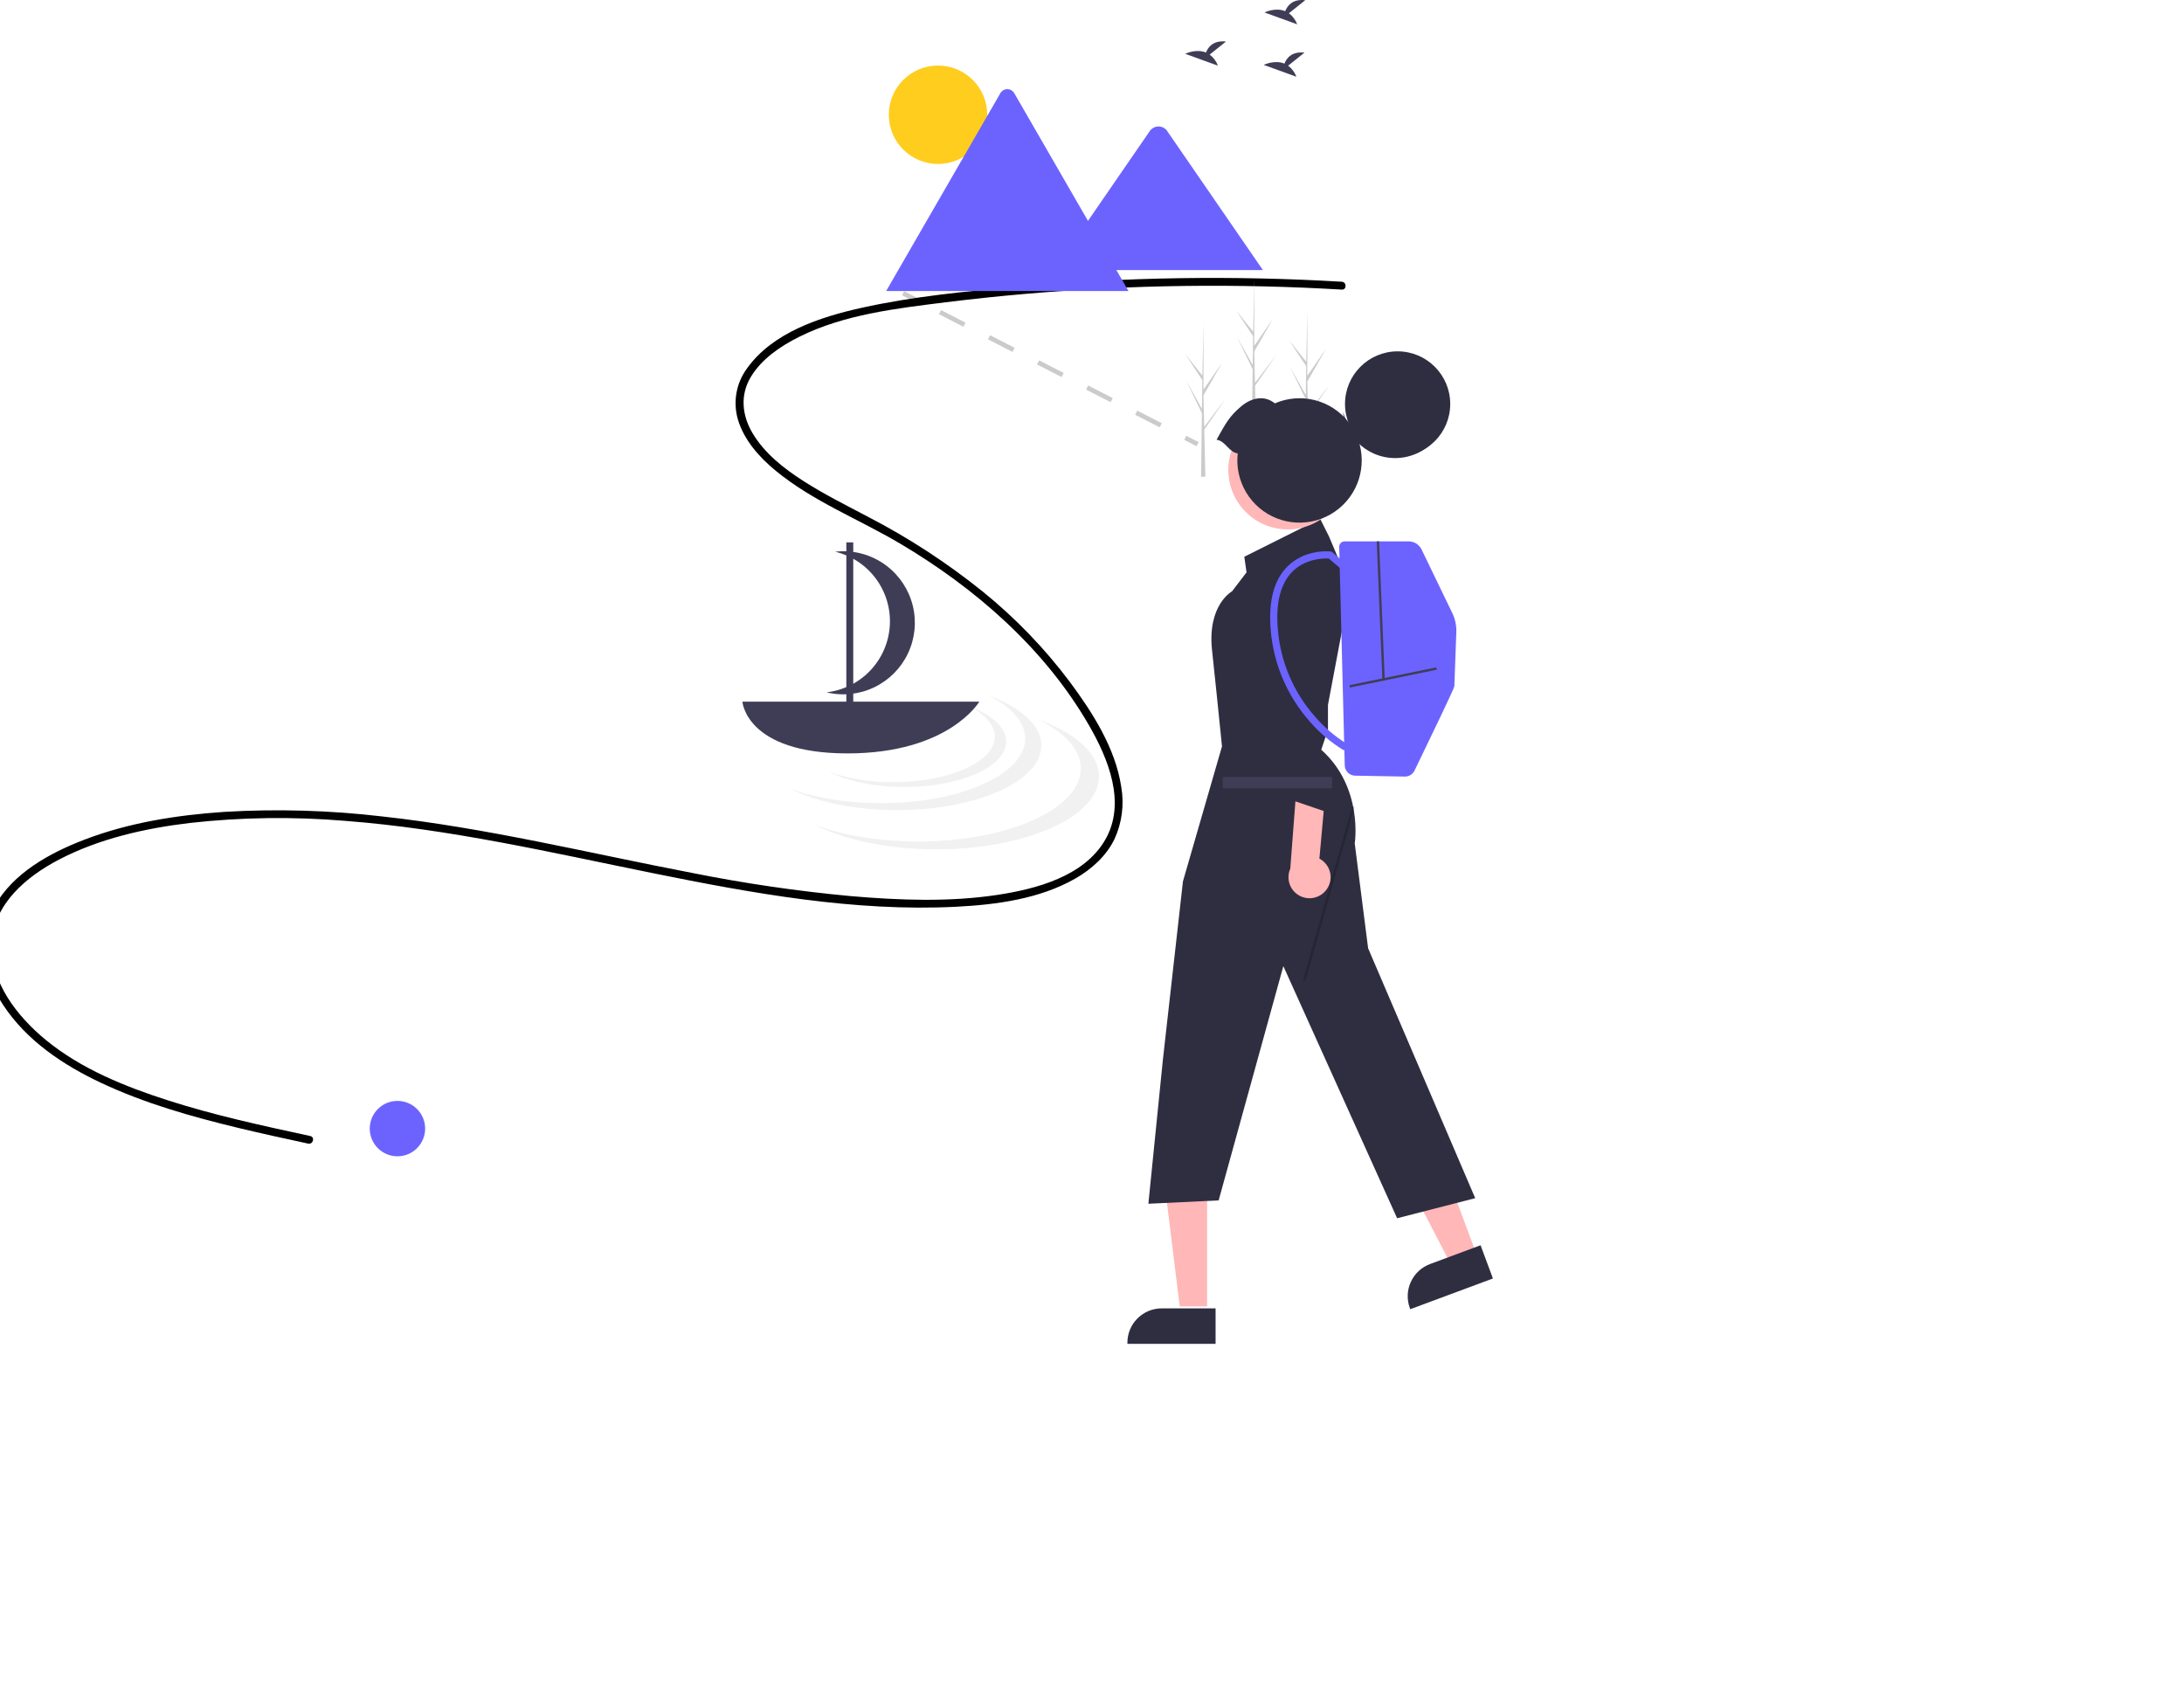 <svg width="833" height="646" viewBox="0 0 833 646" fill="none" xmlns="http://www.w3.org/2000/svg">
<g id="adventure-frame" clip-path="url(#clip0_1_2)">
<path id="sun" d="M357.768 62.537C368.134 62.537 376.537 54.134 376.537 43.769C376.537 33.403 368.134 25 357.768 25C347.403 25 339 33.403 339 43.769C339 54.134 347.403 62.537 357.768 62.537Z" fill="#FFCD1E"/>
<path id="Vector" d="M442.314 162.978L432.959 158.184L433.762 156.617L443.117 161.411L442.314 162.978ZM423.603 153.39L414.247 148.596L415.05 147.029L424.406 151.823L423.603 153.39ZM404.892 143.802L395.536 139.008L396.339 137.441L405.695 142.235L404.892 143.802ZM386.181 134.214L376.825 129.42L377.628 127.853L386.984 132.647L386.181 134.214ZM367.469 124.626L358.114 119.832L358.917 118.265L368.272 123.059L367.469 124.626Z" fill="#CBCBCB"/>
<path id="Vector_2" d="M344.861 111.062L344.058 112.629L348.758 115.038L349.561 113.471L344.861 111.062Z" fill="#CBCBCB"/>
<path id="Vector_3" d="M452.473 166.205L451.67 167.772L456.37 170.181L457.173 168.614L452.473 166.205Z" fill="#CBCBCB"/>
<path id="Vector_4" d="M511.769 107.451C470.529 105.013 429.164 105.648 388.018 109.353C368.187 111.146 348.04 113.082 328.574 117.408C312.896 120.892 294.699 126.781 284.93 140.498C282.884 143.262 281.506 146.461 280.902 149.847C280.298 153.232 280.486 156.711 281.45 160.012C283.779 167.831 289.573 174.34 295.744 179.438C309.947 191.171 327.569 197.999 343.31 207.32C372.05 224.34 398.353 247.28 415.236 276.421C422.665 289.245 429.732 306.295 421.459 320.425C413.355 334.268 395.264 339.037 380.51 341.286C362.017 344.105 342.969 343.34 324.399 341.762C304.041 339.863 283.796 336.898 263.748 332.878C224.473 325.337 185.556 315.744 145.735 311.381C125.769 309.033 105.634 308.451 85.566 309.641C67.441 310.864 49.162 313.731 32.135 320.266C19.015 325.302 5.029 332.921 -2.058 345.628C-8.89 357.877 -6.225 372.002 1.214 383.303C10.164 396.9 24.121 406.218 38.632 413.029C55.153 420.783 72.825 425.809 90.519 430.084C99.493 432.252 108.515 434.211 117.538 436.161C119.421 436.568 120.225 433.676 118.336 433.268C100.14 429.336 81.891 425.392 64.147 419.7C47.726 414.433 30.922 407.685 17.475 396.625C6.596 387.678 -3.747 374.609 -3.105 359.75C-2.457 344.77 10.111 334.311 22.429 327.874C37.824 319.829 55.314 315.91 72.453 313.861C92.076 311.675 111.867 311.406 131.543 313.058C171.27 316.081 210.109 325.13 249.059 333.023C286.899 340.692 325.92 347.792 364.698 345.825C380.068 345.046 396.537 342.843 410.109 335.085C416.322 331.533 421.925 326.524 425.083 320.005C427.928 313.802 428.828 306.884 427.664 300.16C425.463 285.39 416.69 271.694 407.937 259.93C398.342 247.17 387.212 235.64 374.798 225.602C361.173 214.637 346.483 205.067 330.948 197.036C322.71 192.699 314.355 188.528 306.504 183.504C298.976 178.688 291.55 172.892 286.953 165.072C282.977 158.309 282.248 150.59 286.389 143.73C290.578 136.792 297.794 131.954 304.911 128.418C322.057 119.898 341.991 117.618 360.75 115.281C401.03 110.281 441.623 108.257 482.201 109.226C492.064 109.458 501.92 109.866 511.769 110.451C513.698 110.564 513.691 107.564 511.769 107.451V107.451Z" fill="black"/>
<path id="Path 65" d="M481.679 103H402.045L417.476 80.586L418.586 78.971L438.694 49.761C439.05 49.314 439.495 48.947 440.002 48.684C440.509 48.42 441.065 48.267 441.635 48.233C442.206 48.199 442.776 48.285 443.311 48.486C443.845 48.687 444.332 48.998 444.738 49.4C444.842 49.514 444.939 49.635 445.027 49.761L481.679 103Z" fill="#6C63FF"/>
<g id="Path 63" filter="url(#filter0_dd_1_2)">
<path d="M430.417 102.999H338.344C338.229 103.001 338.114 102.992 338 102.972L381.547 27.548C381.813 27.078 382.199 26.687 382.665 26.415C383.131 26.143 383.661 26 384.201 26C384.741 26 385.271 26.143 385.737 26.415C386.203 26.687 386.589 27.078 386.854 27.548L416.078 78.162L417.478 80.583L430.417 102.999Z" fill="#6C63FF"/>
</g>
<path id="Vector_5" d="M376.975 265.235C385.702 269.597 391.015 275.358 391.015 281.677C391.015 295.289 366.384 306.323 336 306.323C322.79 306.323 310.671 304.236 301.187 300.759C311.26 305.794 325.882 308.964 342.162 308.964C372.545 308.964 397.177 297.929 397.177 284.317C397.177 276.623 389.304 269.755 376.975 265.235Z" fill="#F1F1F1"/>
<path id="Vector_6" d="M396.387 274.585C406.235 279.507 412.23 286.008 412.23 293.138C412.23 308.497 384.437 320.948 350.152 320.948C335.246 320.948 321.571 318.593 310.87 314.67C322.236 320.351 338.735 323.928 357.105 323.928C391.389 323.928 419.183 311.477 419.183 296.117C419.183 287.436 410.299 279.685 396.387 274.585Z" fill="#F1F1F1"/>
<path id="Vector_7" d="M369.545 269.353C375.694 272.426 379.437 276.485 379.437 280.937C379.437 290.527 362.084 298.301 340.678 298.301C332.338 298.409 324.042 297.083 316.151 294.381C323.248 297.928 333.549 300.162 345.019 300.162C366.425 300.162 383.778 292.387 383.778 282.797C383.778 277.377 378.232 272.538 369.545 269.353Z" fill="#F1F1F1"/>
<path id="Vector_8" d="M283.155 267.593C283.155 267.593 284.506 287.341 323.237 287.341C361.967 287.341 373.53 267.593 373.53 267.593H283.155Z" fill="#3F3D56"/>
<path id="Vector_9" d="M338.129 215.777C332.537 211.53 325.52 209.61 318.545 210.42C324.778 211.923 330.283 215.573 334.093 220.73C337.903 225.887 339.775 232.221 339.381 238.62C338.987 245.02 336.351 251.076 331.937 255.726C327.523 260.376 321.612 263.323 315.241 264.049C321.335 265.52 327.749 264.849 333.405 262.147C339.062 259.445 343.616 254.878 346.301 249.214C348.987 243.55 349.64 237.134 348.152 231.045C346.664 224.955 343.124 219.564 338.129 215.777V215.777Z" fill="#3F3D56"/>
<path id="Vector_10" d="M325.437 206.856H322.796V269.714H325.437V206.856Z" fill="#3F3D56"/>
<path id="Vector_11" d="M498.984 160.153L498.969 160.128L498.934 158.593L507.207 146.582L498.944 157.444L498.914 157.768L498.631 145.491L505.777 133.038L498.611 143.335L498.686 117.9L498.685 117.815L498.683 117.898L498.209 137.944L491.696 129.802L498.188 139.671L498.045 150.653L492.053 139.935L498.023 152.267L497.944 158.374L497.725 175.291L497.709 176.555C498.261 176.559 498.807 176.55 499.348 176.527L498.973 160.278L498.984 160.153Z" fill="#CBCBCB"/>
<path id="Vector_12" d="M459.373 165.434L459.359 165.41L459.323 163.875L467.596 151.863L459.333 162.725L459.303 163.05L459.02 150.773L466.166 138.32L459 148.616L459.075 123.181L459.075 123.096L459.072 123.18L458.598 143.226L452.085 135.083L458.577 144.953L458.435 155.934L452.442 145.217L458.413 157.549L458.333 163.655L458.114 180.572L458.098 181.836C458.65 181.841 459.197 181.831 459.737 181.809L459.362 165.56L459.373 165.434Z" fill="#CBCBCB"/>
<path id="Vector_13" d="M478.738 148.71L478.724 148.685L478.688 147.15L486.961 135.139L478.698 146.001L478.668 146.325L478.386 134.048L485.531 121.595L478.365 131.891L478.44 106.457L478.44 106.372L478.438 106.455L477.963 126.501L471.451 118.359L477.942 128.228L477.8 139.21L471.807 128.492L477.778 140.824L477.698 146.931L477.48 163.848L477.464 165.112C478.016 165.116 478.562 165.107 479.103 165.084L478.728 148.835L478.738 148.71Z" fill="#CBCBCB"/>
<path id="Vector_14" d="M151.59 441C157.424 441 162.153 436.271 162.153 430.437C162.153 424.603 157.424 419.874 151.59 419.874C145.756 419.874 141.027 424.603 141.027 430.437C141.027 436.271 145.756 441 151.59 441Z" fill="#6C63FF"/>
<g id="birds">
<g id="Group 28">
<path id="Vector_15" d="M491.607 5.052L497.837 0.07C492.997 -0.464 491.009 2.175 490.195 4.264C486.414 2.694 482.299 4.752 482.299 4.752L494.763 9.277C494.134 7.597 493.039 6.132 491.607 5.052V5.052Z" fill="#3F3D56"/>
<path id="Vector_16" d="M461.375 20.825L467.605 15.843C462.765 15.309 460.777 17.948 459.963 20.037C456.182 18.468 452.067 20.525 452.067 20.525L464.531 25.05C463.902 23.37 462.807 21.905 461.375 20.825V20.825Z" fill="#3F3D56"/>
<path id="Vector_17" d="M491.309 25.052L497.538 20.07C492.699 19.536 490.71 22.175 489.896 24.264C486.116 22.694 482 24.752 482 24.752L494.464 29.276C493.835 27.597 492.741 26.132 491.309 25.052V25.052Z" fill="#3F3D56"/>
</g>
</g>
<g id="girl">
<path id="Vector_18" d="M460.395 498.239L449.963 498.238L445 458L460.397 458.001L460.395 498.239Z" fill="#FFB7B7"/>
<path id="Vector_19" d="M463.638 512.519L430 512.518V512.092C430 508.62 431.38 505.29 433.835 502.835C436.29 500.38 439.62 499 443.093 499H443.094L463.638 499.001L463.638 512.519Z" fill="#2F2E41"/>
<path id="Vector_20" d="M552.455 243.142C552.201 249.864 551.698 263.095 551.698 263.771C551.698 264.482 541.668 285.251 537.334 294.189L545.411 247.29C545.724 245.485 546.51 243.796 547.69 242.395C548.869 240.995 550.4 239.932 552.124 239.317C552.396 240.573 552.507 241.858 552.455 243.142Z" fill="#3F3D56"/>
<path id="Vector_21" d="M563.399 479.05L553.62 482.683L534.952 446.693L549.385 441.331L563.399 479.05Z" fill="#FFB7B7"/>
<path id="Vector_22" d="M569.415 487.602L537.883 499.317L537.735 498.918C536.526 495.664 536.659 492.062 538.105 488.905C539.552 485.748 542.193 483.295 545.448 482.086L545.448 482.085L564.707 474.93L569.415 487.602Z" fill="#2F2E41"/>
<path id="Vector_23" d="M506.925 204.673L503.521 197.865L474.59 212.331L475.441 218.288L469.91 225.52C469.91 225.52 460.549 230.626 462.251 247.644L463.953 263.812L466.08 284.66L451.189 336.14L443.531 404.214L438 459.098L464.804 457.822L489.481 368.475L532.878 464.629L562.66 456.971L521.816 361.668L516.71 321.675C516.71 321.675 520.114 300.402 503.946 285.936L506.499 278.278V268.84L515.008 223.819L506.925 204.673Z" fill="#2F2E41"/>
<path id="Vector_24" opacity="0.2" d="M515.719 307.431L496.999 373.802L497.961 374.074L516.682 307.702L515.719 307.431Z" fill="black"/>
<path id="Vector_25" d="M508.073 296.357H466.378V300.611H508.073V296.357Z" fill="#3F3D56"/>
<path id="Vector_26" d="M502.06 199.131C513.052 193.122 517.091 179.341 511.083 168.349C505.074 157.358 491.293 153.318 480.301 159.327C469.31 165.335 465.27 179.116 471.279 190.108C477.287 201.1 491.069 205.139 502.06 199.131Z" fill="#FFB7B7"/>
<path id="Vector_27" d="M533.066 174.132C544.148 174.132 553.132 165.148 553.132 154.066C553.132 142.984 544.148 134 533.066 134C521.984 134 513 142.984 513 154.066C513 165.148 521.984 174.132 533.066 174.132Z" fill="#2F2E41"/>
<path id="Vector_28" d="M551.353 148.917C552.144 151.575 552.376 154.369 552.033 157.122C551.69 159.874 550.781 162.526 549.361 164.909C547.942 167.293 546.044 169.356 543.787 170.969C541.53 172.581 538.963 173.709 536.249 174.279C533.534 174.85 530.73 174.852 528.015 174.284C525.3 173.717 522.732 172.593 520.473 170.982C518.214 169.372 516.313 167.312 514.891 164.93C513.469 162.548 512.556 159.898 512.21 157.145C513.648 161.973 516.848 166.083 521.176 168.659C525.503 171.236 530.642 172.092 535.571 171.055C540.5 170.019 544.859 167.167 547.783 163.066C550.706 158.965 551.981 153.914 551.353 148.917V148.917Z" fill="#2F2E41"/>
<path id="Vector_29" d="M472.081 172.931C471.492 178.118 472.631 183.354 475.32 187.829C478.009 192.303 482.098 195.765 486.955 197.679C491.811 199.593 497.163 199.852 502.182 198.416C507.2 196.98 511.605 193.929 514.714 189.735C517.822 185.541 519.46 180.439 519.375 175.22C519.29 170.001 517.486 164.955 514.242 160.865C510.998 156.775 506.496 153.87 501.433 152.598C496.37 151.326 491.03 151.76 486.238 153.832C482.276 150.636 477.363 151.627 473.369 154.999C468.852 158.813 467.512 161.432 464.009 167.704C467.453 168.188 468.637 172.448 472.081 172.931Z" fill="#2F2E41"/>
<path id="Vector_30" d="M555.455 241.142C555.201 247.864 554.698 261.095 554.698 261.771C554.698 262.482 544.668 283.251 540.334 292.189V292.194C540.026 292.824 539.75 293.395 539.505 293.898C539.17 294.592 538.643 295.175 537.986 295.578C537.33 295.981 536.572 296.188 535.802 296.173L516.864 295.833C515.824 295.816 514.83 295.396 514.091 294.663C513.352 293.93 512.924 292.94 512.898 291.899L510.786 208.584C510.779 208.31 510.827 208.036 510.927 207.78C511.028 207.525 511.178 207.291 511.37 207.094C511.562 206.898 511.791 206.741 512.044 206.634C512.297 206.527 512.569 206.472 512.844 206.472H537.266C538.297 206.473 539.308 206.764 540.182 207.312C541.055 207.86 541.757 208.644 542.206 209.572L553.928 233.822C555.027 236.101 555.551 238.614 555.455 241.142V241.142Z" fill="#6C63FF"/>
<path id="Vector_31" d="M512.569 286.182C507.709 283.237 503.343 279.547 499.629 275.246C491 265.542 485.753 253.299 484.674 240.358C483.711 229.286 485.908 221.055 491.204 215.896C497.935 209.336 507.098 210.29 507.485 210.334L507.895 210.38L514.103 215.633L512.346 217.709L506.792 213.009C505.092 212.924 498.15 212.905 493.08 217.865C488.413 222.43 486.496 229.919 487.383 240.123C488.41 252.444 493.394 264.103 501.591 273.36C505.127 277.45 509.273 280.972 513.881 283.8L512.569 286.182Z" fill="#6C63FF"/>
<path id="Vector_32" d="M547.808 254.529L514.719 261.325L514.902 262.213L547.991 255.417L547.808 254.529Z" fill="#3F3D56"/>
<path id="Vector_33" d="M526 206.454L525.094 206.491L527.243 259.141L528.149 259.104L526 206.454Z" fill="#3F3D56"/>
<path id="Vector_34" d="M505.83 339.431C506.545 338.509 507.049 337.442 507.307 336.304C507.565 335.167 507.571 333.987 507.323 332.847C507.076 331.707 506.582 330.635 505.875 329.707C505.169 328.778 504.267 328.016 503.234 327.474L504.876 309.315L494.084 305.626L492.126 331.303C491.33 333.098 491.22 335.123 491.818 336.994C492.415 338.865 493.678 340.452 495.367 341.454C497.057 342.455 499.055 342.803 500.983 342.43C502.911 342.057 504.636 340.99 505.83 339.431V339.431Z" fill="#FFB7B7"/>
</g>
</g>
<defs>
<filter id="filter0_dd_1_2" x="334" y="26" width="100.417" height="85" filterUnits="userSpaceOnUse" color-interpolation-filters="sRGB">
<feFlood flood-opacity="0" result="BackgroundImageFix"/>
<feColorMatrix in="SourceAlpha" type="matrix" values="0 0 0 0 0 0 0 0 0 0 0 0 0 0 0 0 0 0 127 0" result="hardAlpha"/>
<feOffset dy="4"/>
<feGaussianBlur stdDeviation="2"/>
<feComposite in2="hardAlpha" operator="out"/>
<feColorMatrix type="matrix" values="0 0 0 0 0 0 0 0 0 0 0 0 0 0 0 0 0 0 0.25 0"/>
<feBlend mode="normal" in2="BackgroundImageFix" result="effect1_dropShadow_1_2"/>
<feColorMatrix in="SourceAlpha" type="matrix" values="0 0 0 0 0 0 0 0 0 0 0 0 0 0 0 0 0 0 127 0" result="hardAlpha"/>
<feOffset dy="4"/>
<feGaussianBlur stdDeviation="2"/>
<feComposite in2="hardAlpha" operator="out"/>
<feColorMatrix type="matrix" values="0 0 0 0 0 0 0 0 0 0 0 0 0 0 0 0 0 0 0.25 0"/>
<feBlend mode="normal" in2="effect1_dropShadow_1_2" result="effect2_dropShadow_1_2"/>
<feBlend mode="normal" in="SourceGraphic" in2="effect2_dropShadow_1_2" result="shape"/>
</filter>
<clipPath id="clip0_1_2">
<rect width="832.028" height="646" fill="white"/>
</clipPath>
</defs>
</svg>
